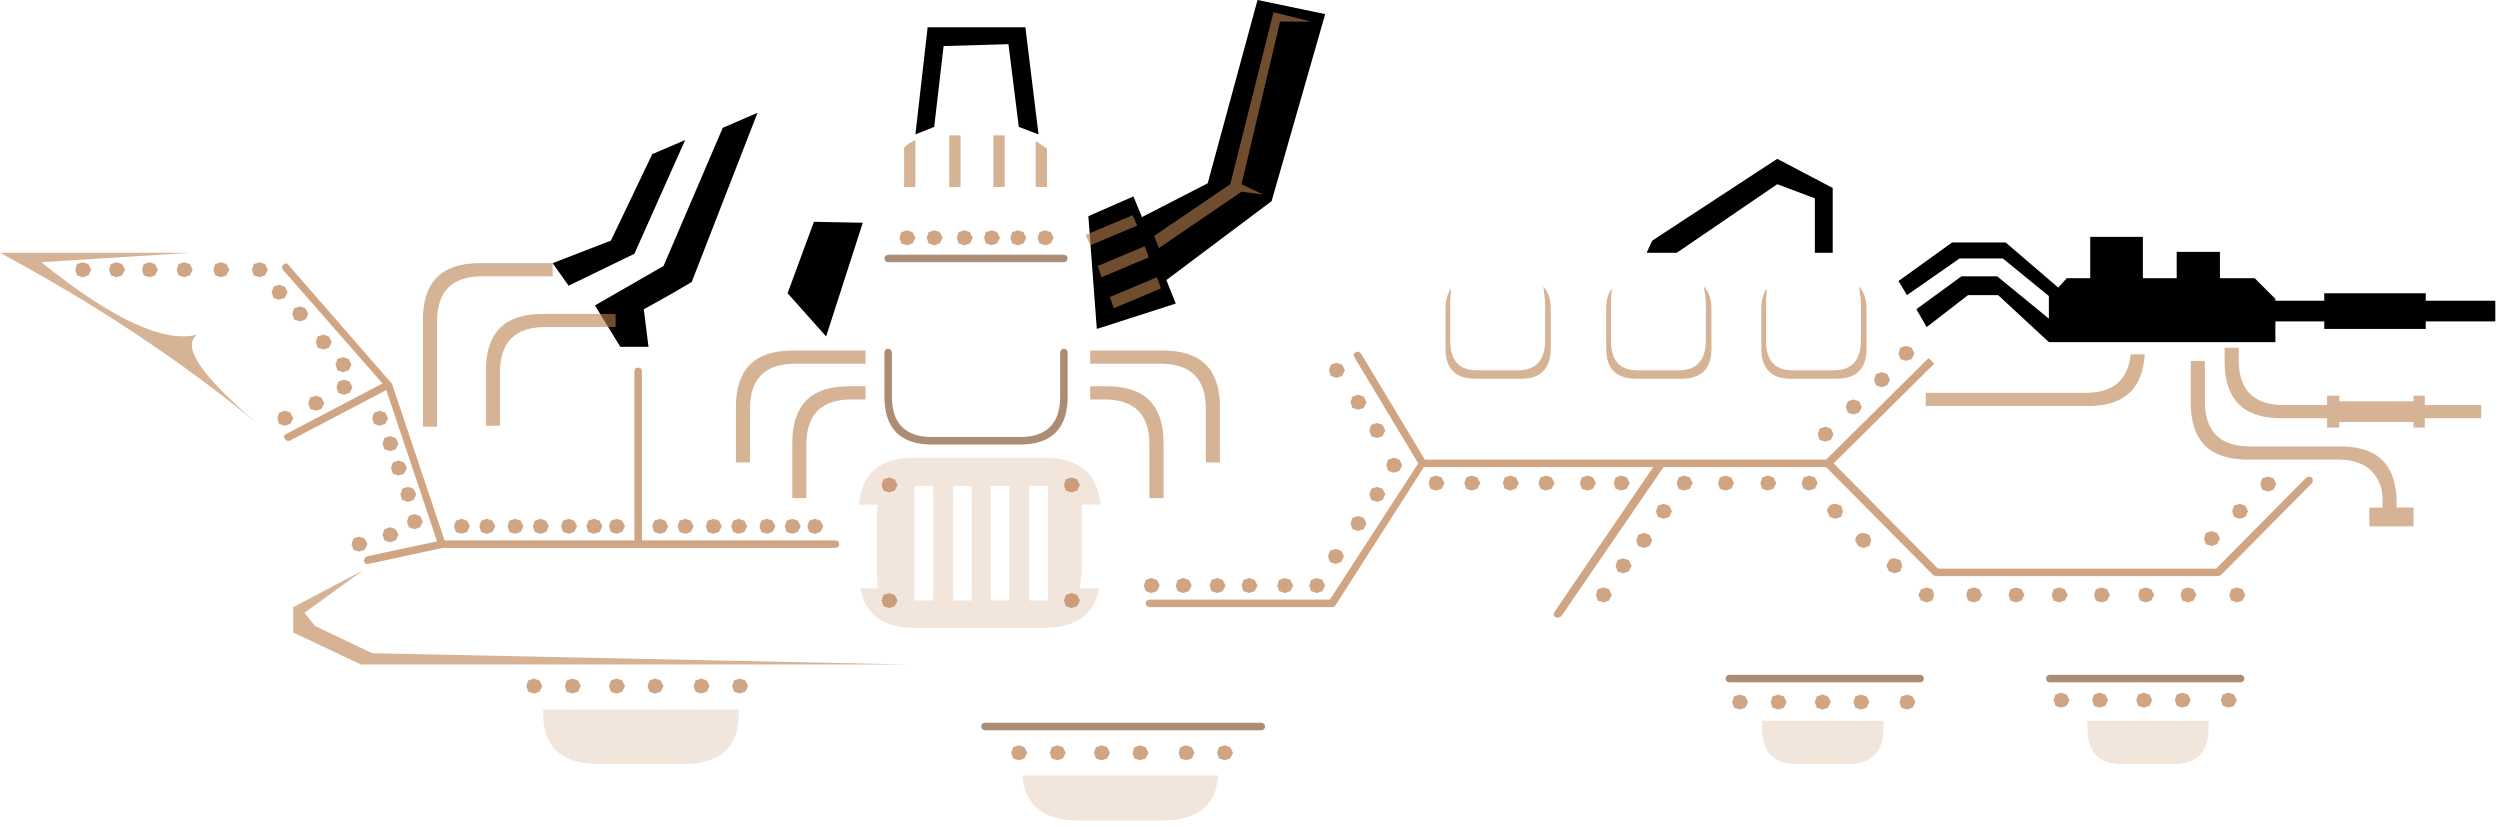 <?xml version="1.0" encoding="utf-8"?>
<svg version="1.1" id="Layer_1"
xmlns="http://www.w3.org/2000/svg"
xmlns:xlink="http://www.w3.org/1999/xlink"
width="133px" height="44px"
xml:space="preserve">
<g id="993" transform="matrix(1, 0, 0, 1, -2.2, 6.6)">
<path style="fill:#000000;fill-opacity:1" d="M56.75,-5.15L57.45 0.55L56.4 0.15L55.85 -4.25L52.4 -4.15L51.9 0.15L50.9 0.55L51.55 -5.15L56.75 -5.15M72.7,-5.85L69.85 4.1L64.25 8.3L64.75 9.55L60.55 10.9L60.1 4.9L62.5 3.85L62.95 4.95L66.45 3.15L69.1 -6.6L72.7 -5.85M134.95,10.5L131.25 10.5L131.25 10.9L125.85 10.9L125.85 10.5L123.25 10.5L123.25 11.6L111.2 11.6L108.5 9.1L106.9 9.1L104.7 10.8L104.15 9.85L106.55 8.1L108.45 8.1L111.2 10.35L111.2 9.15L108.75 7.15L106.45 7.15L103.65 9.1L103.2 8.35L106.05 6.3L108.9 6.3L111.7 8.7L112.15 8.2L113.4 8.2L113.4 6L116.2 6L116.2 8.2L118 8.2L118 6.8L120.3 6.8L120.3 8.2L122.15 8.2L123.25 9.3L123.25 9.4L125.85 9.4L125.85 9L131.25 9L131.25 9.4L134.95 9.4L134.95 10.5M91.4,6.85L89.8 6.85L90.1 6.2L96.75 1.85L99.7 3.4L99.7 6.85L98.75 6.85L98.75 3.95L96.75 3.2L91.4 6.85M45.5,5.2L48.1 5.25L46.15 11.3L44.1 9L45.5 5.2M38.65,0.85L35.95 6.9L32.45 8.6L31.6 7.4L34.7 6.2L36.9 1.6L38.65 0.85M33.85,9.65L37.5 7.55L40.65 0.2L42.5 -0.6L39 8.4Q37.75 9.15 36.45 9.85L36.7 11.85L35.2 11.85L33.85 9.65" />
<path style="fill:#BD8051;fill-opacity:0.706" d="M16.3,7.45L16.45 7.75L16.3 8.05L16 8.15L15.7 8.05L15.6 7.75L15.7 7.45L16 7.35L16.3 7.45" />
<path style="fill:#BD8051;fill-opacity:0.706" d="M16.65,8.95L16.75 8.65L17.05 8.55L17.35 8.65L17.5 8.95L17.35 9.25L17.05 9.35L16.75 9.25L16.65 8.95M19.4,11.2L19.7 11.3L19.85 11.6L19.7 11.9L19.4 12L19.1 11.9L19 11.6L19.1 11.3L19.4 11.2M7.05,7.75L6.9 8.05L6.6 8.15L6.3 8.05L6.2 7.75L6.3 7.45L6.6 7.35L6.9 7.45L7.05 7.75" />
<path style="fill:#BD8051;fill-opacity:0.706" d="M20.75,12.5L20.9 12.8L20.75 13.1L20.45 13.2L20.15 13.1L20.05 12.8L20.15 12.5L20.45 12.4L20.75 12.5M17.85,10.4L17.75 10.1L17.85 9.8L18.15 9.7L18.45 9.8L18.6 10.1L18.45 10.4L18.15 10.5L17.85 10.4M8.7,7.45L8.85 7.75L8.7 8.05L8.4 8.15L8.1 8.05L8 7.75L8.1 7.45L8.4 7.35L8.7 7.45" />
<path style="fill:#BD8051;fill-opacity:0.706" d="M20.8,13.7L20.95 14L20.8 14.3L20.5 14.4L20.2 14.3L20.1 14L20.2 13.7L20.5 13.6L20.8 13.7M12,7.35L12.3 7.45L12.45 7.75L12.3 8.05L12 8.15L11.7 8.05L11.6 7.75L11.7 7.45L12 7.35M10.45,7.45L10.6 7.75L10.45 8.05L10.15 8.15L9.85 8.05L9.75 7.75L9.85 7.45L10.15 7.35L10.45 7.45" />
<path style="fill:#BD8051;fill-opacity:0.706" d="M13.65,7.45L13.95 7.35L14.25 7.45L14.4 7.75L14.25 8.05L13.95 8.15L13.65 8.05L13.55 7.75L13.65 7.45M18.7,14.55L19 14.45L19.3 14.55L19.45 14.85L19.3 15.15L19 15.25L18.7 15.15L18.6 14.85L18.7 14.55" />
<path style="fill:#BD8051;fill-opacity:0.706" d="M123.15,19.45L122.85 19.55L122.55 19.45L122.45 19.15L122.55 18.85L122.85 18.75L123.15 18.85L123.3 19.15L123.15 19.45M121.8,20.6L121.65 20.9L121.35 21L121.05 20.9L120.95 20.6L121.05 20.3L121.35 20.2L121.65 20.3L121.8 20.6M121.5,25.35L121.2 25.45L120.9 25.35L120.8 25.05L120.9 24.75L121.2 24.65L121.5 24.75L121.65 25.05L121.5 25.35M103.3,11.9L103.6 11.8L103.9 11.9L104.05 12.2L103.9 12.5L103.6 12.6L103.3 12.5L103.2 12.2L103.3 11.9M102.75,13.6L102.6 13.9L102.3 14L102 13.9L101.9 13.6L102 13.3L102.3 13.2L102.6 13.3L102.75 13.6M103.3,23.2L103.4 23.5L103.3 23.8L103 23.9L102.7 23.8L102.55 23.5L102.7 23.2Q102.8 23.1 103 23.1L103.3 23.2M101.75,22.15L101.65 22.45L101.35 22.55L101.05 22.45L100.9 22.15Q100.9 21.95 101.05 21.85Q101.15 21.75 101.35 21.75L101.65 21.85L101.75 22.15M119.45,22.05L119.55 21.75L119.85 21.65L120.15 21.75L120.3 22.05L120.15 22.35L119.85 22.45L119.55 22.35L119.45 22.05M84.45,18.7L84.75 18.8L84.9 19.1L84.75 19.4L84.45 19.5L84.15 19.4L84.05 19.1L84.15 18.8L84.45 18.7M82.85,19.4L82.55 19.5L82.25 19.4L82.15 19.1L82.25 18.8L82.55 18.7L82.85 18.8L83 19.1L82.85 19.4M90.7,21L90.4 20.9L90.3 20.6L90.4 20.3L90.7 20.2L91 20.3L91.15 20.6L91 20.9L90.7 21M88.75,19.4L88.45 19.5L88.15 19.4L88.05 19.1L88.15 18.8L88.45 18.7L88.75 18.8L88.9 19.1L88.75 19.4M86.95,18.8L87.1 19.1L86.95 19.4L86.65 19.5L86.35 19.4L86.25 19.1L86.35 18.8L86.65 18.7L86.95 18.8M88.15,23.5L88.25 23.2L88.55 23.1L88.85 23.2L89 23.5L88.85 23.8L88.55 23.9L88.25 23.8L88.15 23.5M89.95,22.45L89.65 22.55L89.35 22.45L89.25 22.15L89.35 21.85L89.65 21.75L89.95 21.85L90.1 22.15L89.95 22.45M100.8,15.45L100.5 15.35L100.4 15.05L100.5 14.75L100.8 14.65L101.1 14.75L101.25 15.05L101.1 15.35L100.8 15.45M99.3,16.9L99 16.8L98.9 16.5L99 16.2L99.3 16.1L99.6 16.2L99.75 16.5L99.6 16.8L99.3 16.9M94.3,19.4L94 19.5L93.7 19.4L93.6 19.1L93.7 18.8L94 18.7L94.3 18.8L94.45 19.1L94.3 19.4M95.95,18.8L96.25 18.7L96.55 18.8L96.7 19.1L96.55 19.4L96.25 19.5L95.95 19.4L95.85 19.1L95.95 18.8M91.8,19.5L91.5 19.4L91.4 19.1L91.5 18.8L91.8 18.7L92.1 18.8L92.25 19.1L92.1 19.4L91.8 19.5M98.75,19.4L98.45 19.5L98.15 19.4L98.05 19.1L98.15 18.8L98.45 18.7L98.75 18.8L98.9 19.1L98.75 19.4M99.55,20.3Q99.65 20.2 99.85 20.2L100.15 20.3L100.25 20.6L100.15 20.9L99.85 21L99.55 20.9L99.4 20.6Q99.4 20.4 99.55 20.3M87.5,25.45L87.2 25.35L87.1 25.05L87.2 24.75L87.5 24.65L87.8 24.75L87.95 25.05L87.8 25.35L87.5 25.45M116.65,25.35L116.35 25.45L116.05 25.35L115.95 25.05L116.05 24.75L116.35 24.65L116.65 24.75L116.8 25.05L116.65 25.35M118.3,25.35L118.2 25.05L118.3 24.75L118.6 24.65L118.9 24.75L119.05 25.05L118.9 25.35L118.6 25.45L118.3 25.35M114.45,25.05L114.3 25.35L114 25.45L113.7 25.35L113.6 25.05L113.7 24.75L114 24.65L114.3 24.75L114.45 25.05M112.05,25.35L111.75 25.45L111.45 25.35L111.35 25.05L111.45 24.75L111.75 24.65L112.05 24.75L112.2 25.05L112.05 25.35M109.9,25.05L109.75 25.35L109.45 25.45L109.15 25.35L109.05 25.05L109.15 24.75L109.45 24.65L109.75 24.75L109.9 25.05M106.8,25.05L106.9 24.75L107.2 24.65L107.5 24.75L107.65 25.05L107.5 25.35L107.2 25.45L106.9 25.35L106.8 25.05M105.1,25.05L105 25.35L104.7 25.45L104.4 25.35L104.25 25.05L104.4 24.75L104.7 24.65L105 24.75L105.1 25.05M63.75,24.25L63.9 24.55L63.75 24.85L63.45 24.95L63.15 24.85L63.05 24.55L63.15 24.25L63.45 24.15L63.75 24.25M65.45,24.25L65.6 24.55L65.45 24.85L65.15 24.95L64.85 24.85L64.75 24.55L64.85 24.25L65.15 24.15L65.45 24.25M67.4,24.55L67.25 24.85L66.95 24.95L66.65 24.85L66.55 24.55L66.65 24.25L66.95 24.15L67.25 24.25L67.4 24.55M70.25,24.25L70.55 24.15L70.85 24.25L71 24.55L70.85 24.85L70.55 24.95L70.25 24.85L70.15 24.55L70.25 24.25M69.1,24.55L68.95 24.85L68.65 24.95L68.35 24.85L68.25 24.55L68.35 24.25L68.65 24.15L68.95 24.25L69.1 24.55M76.35,18.55L76.05 18.45L75.95 18.15L76.05 17.85L76.35 17.75L76.65 17.85L76.8 18.15L76.65 18.45L76.35 18.55M73.6,13.4L73.3 13.5L73 13.4L72.9 13.1L73 12.8L73.3 12.7L73.6 12.8L73.75 13.1L73.6 13.4M74.45,14.4L74.75 14.5L74.9 14.8L74.75 15.1L74.45 15.2L74.15 15.1L74.05 14.8L74.15 14.5L74.45 14.4M75.45,15.9L75.75 16L75.9 16.3L75.75 16.6L75.45 16.7L75.15 16.6L75.05 16.3L75.15 16L75.45 15.9M75.15,19.4L75.45 19.3L75.75 19.4L75.9 19.7L75.75 20L75.45 20.1L75.15 20L75.05 19.7L75.15 19.4M74.15,20.95L74.45 20.85L74.75 20.95L74.9 21.25L74.75 21.55L74.45 21.65L74.15 21.55L74.05 21.25L74.15 20.95M72.85,23L72.95 22.7L73.25 22.6L73.55 22.7L73.7 23L73.55 23.3L73.25 23.4L72.95 23.3L72.85 23M72.55,24.25L72.7 24.55L72.55 24.85L72.25 24.95L71.95 24.85L71.85 24.55L71.95 24.25L72.25 24.15L72.55 24.25M80.8,18.8L80.95 19.1L80.8 19.4L80.5 19.5L80.2 19.4L80.1 19.1L80.2 18.8L80.5 18.7L80.8 18.8M78.9,19.4L78.6 19.5L78.3 19.4L78.2 19.1L78.3 18.8L78.6 18.7L78.9 18.8L79.05 19.1L78.9 19.4M56.8,6.05L56.65 6.35L56.35 6.45L56.05 6.35L55.95 6.05L56.05 5.75L56.35 5.65L56.65 5.75L56.8 6.05M58.25,6.05L58.1 6.35L57.8 6.45L57.5 6.35L57.4 6.05L57.5 5.75L57.8 5.65L58.1 5.75L58.25 6.05M51.6,5.75L51.9 5.65L52.2 5.75L52.35 6.05L52.2 6.35L51.9 6.45L51.6 6.35L51.5 6.05L51.6 5.75M50.9,6.05L50.75 6.35L50.45 6.45L50.15 6.35L50.05 6.05L50.15 5.75L50.45 5.65L50.75 5.75L50.9 6.05M53.5,5.65L53.8 5.75L53.95 6.05L53.8 6.35L53.5 6.45L53.2 6.35L53.1 6.05L53.2 5.75L53.5 5.65M55.25,5.75L55.4 6.05L55.25 6.35L54.95 6.45L54.65 6.35L54.55 6.05L54.65 5.75L54.95 5.65L55.25 5.75M43.45,21.4L43.3 21.7L43 21.8L42.7 21.7L42.6 21.4L42.7 21.1L43 21L43.3 21.1L43.45 21.4M45.25,21.1L45.55 21L45.85 21.1L46 21.4L45.85 21.7L45.55 21.8L45.25 21.7L45.15 21.4L45.25 21.1M44.65,21.1L44.8 21.4L44.65 21.7L44.35 21.8L44.05 21.7L43.95 21.4L44.05 21.1L44.35 21L44.65 21.1M41.5,21L41.8 21.1L41.95 21.4L41.8 21.7L41.5 21.8L41.2 21.7L41.1 21.4L41.2 21.1L41.5 21M49.2,18.9L49.5 18.8L49.8 18.9L49.95 19.2L49.8 19.5L49.5 19.6L49.2 19.5L49.1 19.2L49.2 18.9M58.8,19.2L58.9 18.9L59.2 18.8L59.5 18.9L59.65 19.2L59.5 19.5L59.2 19.6L58.9 19.5L58.8 19.2M59.5,25.05L59.65 25.35L59.5 25.65L59.2 25.75L58.9 25.65L58.8 25.35L58.9 25.05L59.2 24.95L59.5 25.05M49.2,25.05L49.5 24.95L49.8 25.05L49.95 25.35L49.8 25.65L49.5 25.75L49.2 25.65L49.1 25.35L49.2 25.05M22.4,15.25L22.7 15.35L22.85 15.65L22.7 15.95L22.4 16.05L22.1 15.95L22 15.65L22.1 15.35L22.4 15.25M22.55,17L22.65 16.7L22.95 16.6L23.25 16.7L23.4 17L23.25 17.3L22.95 17.4L22.65 17.3L22.55 17M23.1,18L23.4 17.9L23.7 18L23.85 18.3L23.7 18.6L23.4 18.7L23.1 18.6L23 18.3L23.1 18M24.35,19.7L24.2 20L23.9 20.1L23.6 20L23.5 19.7L23.6 19.4L23.9 19.3L24.2 19.4L24.35 19.7M23.95,20.85L24.25 20.75L24.55 20.85L24.7 21.15L24.55 21.45L24.25 21.55L23.95 21.45L23.85 21.15L23.95 20.85M23.25,21.55L23.4 21.85L23.25 22.15L22.95 22.25L22.65 22.15L22.55 21.85L22.65 21.55L22.95 21.45L23.25 21.55M21.6,22.65L21.3 22.75L21 22.65L20.9 22.35L21 22.05L21.3 21.95L21.6 22.05L21.75 22.35L21.6 22.65M29.3,21.1L29.6 21L29.9 21.1L30.05 21.4L29.9 21.7L29.6 21.8L29.3 21.7L29.2 21.4L29.3 21.1M28.4,21.1L28.55 21.4L28.4 21.7L28.1 21.8L27.8 21.7L27.7 21.4L27.8 21.1L28.1 21L28.4 21.1M27.05,21.1L27.2 21.4L27.05 21.7L26.75 21.8L26.45 21.7L26.35 21.4L26.45 21.1L26.75 21L27.05 21.1M35.3,21.1L35.45 21.4L35.3 21.7L35 21.8L34.7 21.7L34.6 21.4L34.7 21.1L35 21L35.3 21.1M33.5,21.1L33.8 21L34.1 21.1L34.25 21.4L34.1 21.7L33.8 21.8L33.5 21.7L33.4 21.4L33.5 21.1M32.45,21L32.75 21.1L32.9 21.4L32.75 21.7L32.45 21.8L32.15 21.7L32.05 21.4L32.15 21.1L32.45 21M30.65,21.1L30.95 21L31.25 21.1L31.4 21.4L31.25 21.7L30.95 21.8L30.65 21.7L30.55 21.4L30.65 21.1M39.85,21.1L40.15 21L40.45 21.1L40.6 21.4L40.45 21.7L40.15 21.8L39.85 21.7L39.75 21.4L39.85 21.1M38.95,21.1L39.1 21.4L38.95 21.7L38.65 21.8L38.35 21.7L38.25 21.4L38.35 21.1L38.65 21L38.95 21.1M37.75,21.4L37.6 21.7L37.3 21.8L37 21.7L36.9 21.4L37 21.1L37.3 21L37.6 21.1L37.75 21.4M17.35,15.25L17.65 15.35L17.8 15.65L17.65 15.95L17.35 16.05L17.05 15.95L16.95 15.65L17.05 15.35L17.35 15.25" />
<path style="fill:#BD8051;fill-opacity:0.706" d="M46.65,22.55L25.75 22.55L21.8 23.4L21.65 23.4L21.55 23.25L21.6 23.1L21.7 23L25.45 22.2L22.75 14.15L17.6 16.85L17.45 16.85L17.35 16.75L17.3 16.6L17.4 16.5L22.55 13.8L17.25 7.75L17.2 7.6L17.3 7.45L17.45 7.4L17.55 7.5L22.95 13.7L23.05 13.8L25.85 22.15L35.95 22.15L35.95 13.15L36 13L36.15 12.95L36.3 13L36.35 13.15L36.35 22.15L46.65 22.15L46.8 22.2L46.85 22.35L46.8 22.5L46.65 22.55" />
<path style="fill:#BD8051;fill-opacity:0.6" d="M2.2,6.85L12.3 6.85L4.4 7.35Q10.05 11.9 12.7 11.2Q11.4 12.1 15.85 15.9Q9.75 10.9 2.2 6.85" />
<path style="fill:#BD8051;fill-opacity:0.2" d="M95.95,31.75L102.4 31.75L102.4 32.15Q102.4 34.05 100.5 34.05L97.8 34.05Q95.95 34.05 95.95 32.15L95.95 31.75M113.25,31.75L119.7 31.75L119.7 32.15Q119.7 34.05 117.8 34.05L115.1 34.05Q113.25 34.05 113.25 32.15L113.25 31.75M47.9,20.25Q48.1 17.75 50.85 17.75L57.75 17.75Q60.5 17.75 60.75 20.25L59.75 20.25L59.75 20.75L59.75 23.8L59.65 24.7L60.65 24.7L60.65 24.85Q60.15 26.8 57.75 26.8L50.85 26.8Q48.45 26.8 48 24.85L47.95 24.7L48.9 24.7L48.85 23.8L48.85 20.75L48.9 20.25L47.9 20.25M50.85,19.25L50.85 25.35L51.85 25.35L51.85 19.25L50.85 19.25M52.9,19.25L52.9 25.35L53.9 25.35L53.9 19.25L52.9 19.25M56.95,19.25L56.95 25.35L57.95 25.35L57.95 19.25L56.95 19.25M54.9,19.25L54.9 25.35L55.9 25.35L55.9 19.25L54.9 19.25M56.6,34.65L67 34.65Q66.85 37.05 64 37.05L59.6 37.05Q56.75 37.05 56.6 34.65M41.5,31.4Q41.5 34.05 38.5 34.05L34.1 34.05Q31.1 34.05 31.1 31.4L31.1 31.15L41.5 31.15L41.5 31.4" />
<path style="fill:#BD8051;fill-opacity:0.706" d="M125.05,18.75L125.2 18.8L125.25 18.95L125.2 19.1L120.35 24L120.2 24.05L105.2 24.05L105.05 24L99.35 18.25L90.7 18.25L85.25 26.2L85.1 26.25L84.95 26.25L84.85 26.1L84.9 25.95L90.15 18.25L77.95 18.25L73.25 25.6L73.15 25.7L73.05 25.7L63.35 25.7L63.2 25.65L63.15 25.5L63.2 25.35L63.35 25.3L72.95 25.3L77.65 18.05L74.25 12.4L74.2 12.25L74.3 12.15L74.45 12.1L74.6 12.2L78 17.85L90.55 17.85L90.65 17.85L99.35 17.85L104.8 12.45L105.1 12.75L99.75 18.05L105.3 23.65L120.1 23.65L124.9 18.8L125.05 18.75" />
<path style="fill:#BD8051;fill-opacity:0.706" d="M97.1,30.45L97.25 30.75L97.1 31.05L96.8 31.15L96.5 31.05L96.4 30.75L96.5 30.45L96.8 30.35L97.1 30.45M99.6,30.75L99.45 31.05L99.15 31.15L98.85 31.05L98.75 30.75L98.85 30.45L99.15 30.35L99.45 30.45L99.6 30.75M100.9,30.45L101.2 30.35L101.5 30.45L101.65 30.75L101.5 31.05L101.2 31.15L100.9 31.05L100.8 30.75L100.9 30.45M95.2,30.75L95.05 31.05L94.75 31.15L94.45 31.05L94.35 30.75L94.45 30.45L94.75 30.35L95.05 30.45L95.2 30.75M118.75,30.65L118.6 30.95L118.3 31.05L118 30.95L117.9 30.65L118 30.35L118.3 30.25L118.6 30.35L118.75 30.65M116.7,30.65L116.55 30.95L116.25 31.05L115.95 30.95L115.85 30.65L115.95 30.35L116.25 30.25L116.55 30.35L116.7 30.65M121.2,30.65L121.05 30.95L120.75 31.05L120.45 30.95L120.35 30.65L120.45 30.35L120.75 30.25L121.05 30.35L121.2 30.65M113.6,30.35L113.9 30.25L114.2 30.35L114.35 30.65L114.2 30.95L113.9 31.05L113.6 30.95L113.5 30.65L113.6 30.35M111.85,30.25L112.15 30.35L112.3 30.65L112.15 30.95L111.85 31.05L111.55 30.95L111.45 30.65L111.55 30.35L111.85 30.25M103.95,30.45L104.1 30.75L103.95 31.05L103.65 31.15L103.35 31.05L103.25 30.75L103.35 30.45L103.65 30.35L103.95 30.45M58.75,33.15L58.9 33.45L58.75 33.75L58.45 33.85L58.15 33.75L58.05 33.45L58.15 33.15L58.45 33.05L58.75 33.15M60.4,33.45L60.5 33.15L60.8 33.05L61.1 33.15L61.25 33.45L61.1 33.75L60.8 33.85L60.5 33.75L60.4 33.45M56.85,33.45L56.7 33.75L56.4 33.85L56.1 33.75L56 33.45L56.1 33.15L56.4 33.05L56.7 33.15L56.85 33.45M41.85,29.6L42 29.9L41.85 30.2L41.55 30.3L41.25 30.2L41.15 29.9L41.25 29.6L41.55 29.5L41.85 29.6M65.3,33.85L65 33.75L64.9 33.45L65 33.15L65.3 33.05L65.6 33.15L65.75 33.45L65.6 33.75L65.3 33.85M62.45,33.45L62.55 33.15L62.85 33.05L63.15 33.15L63.3 33.45L63.15 33.75L62.85 33.85L62.55 33.75L62.45 33.45M67.65,33.75L67.35 33.85L67.05 33.75L66.95 33.45L67.05 33.15L67.35 33.05L67.65 33.15L67.8 33.45L67.65 33.75M36.65,29.9L36.75 29.6L37.05 29.5L37.35 29.6L37.5 29.9L37.35 30.2L37.05 30.3L36.75 30.2L36.65 29.9M39.8,29.6L39.95 29.9L39.8 30.2L39.5 30.3L39.2 30.2L39.1 29.9L39.2 29.6L39.5 29.5L39.8 29.6M32.25,29.9L32.35 29.6L32.65 29.5L32.95 29.6L33.1 29.9L32.95 30.2L32.65 30.3L32.35 30.2L32.25 29.9M31.05,29.9L30.9 30.2L30.6 30.3L30.3 30.2L30.2 29.9L30.3 29.6L30.6 29.5L30.9 29.6L31.05 29.9M34.7,30.2L34.6 29.9L34.7 29.6L35 29.5L35.3 29.6L35.45 29.9L35.3 30.2L35 30.3L34.7 30.2" />
<path style="fill:#BD8051;fill-opacity:0.6" d="M70.3,-5.45L68.25 3.2L69.4 3.75L68.25 3.6L63.85 6.6L63.6 5.95L67.65 3.2L69.95 -5.95L71.95 -5.45L70.3 -5.45M131.2,14.45L131.2 14.95L134.2 14.95L134.2 15.65L131.2 15.65L131.2 16.15L130.6 16.15L130.6 15.85L126.65 15.85L126.65 16.15L126 16.15L126 15.65L123.55 15.65Q120.55 15.65 120.55 12.65L120.55 11.9L121.3 11.9L121.3 12.55Q121.3 14.95 123.7 14.95L126 14.95L126 14.45L126.65 14.45L126.65 14.75L130.6 14.75L130.6 14.45L131.2 14.45M121.75,17.85Q118.75 17.85 118.75 14.85L118.75 12.6L119.5 12.6L119.5 14.75Q119.5 17.15 121.9 17.15L126.7 17.15Q129.35 17.15 129.65 19.45L129.7 19.85L129.7 19.9L129.7 20.4L130.6 20.4L130.6 20.55L130.6 21.4L128.25 21.4L128.25 20.8L128.25 20.4L128.95 20.4L128.95 19.9L128.95 19.85L128.9 19.45Q128.5 17.85 126.55 17.85L121.75 17.85M116.3,12.25Q116.15 15 113.3 15L104.65 15L104.65 14.3L113.15 14.3Q115.35 14.3 115.55 12.25L116.3 12.25M101.5,11.95Q101.5 13.55 99.9 13.55L97.5 13.55Q95.9 13.55 95.9 11.95L95.9 9.85Q95.9 9.15 96.2 8.75L96.15 9.4L96.15 11.5Q96.15 13.1 97.55 13.1L99.75 13.1Q101.2 13.1 101.2 11.5L101.2 9.4L101.1 8.65Q101.5 9.05 101.5 9.85L101.5 11.95M92.85,8.65Q93.25 9.05 93.25 9.85L93.25 11.95Q93.25 13.55 91.65 13.55L89.25 13.55Q87.65 13.55 87.65 11.95L87.65 9.85Q87.65 9.15 87.95 8.75L87.9 9.4L87.9 11.5Q87.9 13.1 89.3 13.1L91.5 13.1Q92.95 13.1 92.95 11.5L92.95 9.4L92.85 8.65M84.4,9.4L84.3 8.65Q84.7 9.05 84.7 9.85L84.7 11.95Q84.7 13.55 83.1 13.55L80.7 13.55Q79.1 13.55 79.1 11.95L79.1 9.85Q79.1 9.15 79.4 8.75L79.35 9.4L79.35 11.5Q79.35 13.1 80.75 13.1L82.95 13.1Q84.4 13.1 84.4 11.5L84.4 9.4M62.5,4.95L62.7 5.4L60.2 6.45L59.95 5.9L62.45 4.85L62.5 4.95M63.25,6.9L63.3 7.1L60.8 8.15L60.6 7.55L63.1 6.5L63.25 6.9M63.9,8.55L63.95 8.75L61.45 9.8L61.25 9.2L63.75 8.15L63.9 8.55M66.35,15.15Q66.35 12.75 63.95 12.75L60.2 12.75L60.2 12.05L64.1 12.05Q67.1 12.05 67.1 15.05L67.1 18L66.35 18L66.35 15.15M64.1,16.95L64.1 19.9L63.35 19.9L63.35 17.05Q63.35 14.65 60.95 14.65L60.2 14.65L60.2 13.95L61.1 13.95Q64.1 13.95 64.1 16.95M57.9,3.35L57.3 3.35L57.3 0.9L57.9 1.3L57.9 3.35M55.65,0.6L55.65 3.35L55.05 3.35L55.05 0.6L55.45 0.6L55.65 0.6M52.8,0.6L53.3 0.6L53.3 3.35L52.7 3.35L52.7 0.6L52.8 0.6M50.9,3.35L50.3 3.35L50.3 1.25Q50.55 1 50.9 0.85L50.9 3.35M48.25,12.05L48.25 12.75L44.5 12.75Q42.1 12.75 42.1 15.15L42.1 18L41.35 18L41.35 15.05Q41.35 12.05 44.35 12.05L48.25 12.05M47.5,14.65Q45.1 14.65 45.1 17.05L45.1 19.9L44.35 19.9L44.35 16.95Q44.35 13.95 47.35 13.95L48.25 13.95L48.25 14.65L47.5 14.65M31.6,8.1L27.85 8.1Q25.45 8.1 25.45 10.5L25.45 16.1L24.7 16.1L24.7 10.4Q24.7 7.4 27.7 7.4L31.6 7.4L31.6 8.1M34.95,10.1L34.95 10.8L31.2 10.8Q28.8 10.8 28.8 13.2L28.8 16.05L28.05 16.05L28.05 13.1Q28.05 10.1 31.05 10.1L34.95 10.1M18.95,26.7L22 28.15L50.45 28.75L21.4 28.75L17.8 27.05L17.8 25.7L21.5 23.75L18.4 26L18.95 26.7" />
<path style="fill:#8A5E3B;fill-opacity:0.706" d="M58.8,7.35L49.45 7.35L49.3 7.3L49.25 7.15L49.3 7L49.45 6.95L58.8 6.95L58.95 7L59 7.15L58.95 7.3L58.8 7.35M58.65,12L58.8 11.95L58.95 12L59 12.15L59 14.5Q59 17.05 56.45 17.05L51.8 17.05Q49.25 17.05 49.25 14.5L49.25 12.15L49.3 12L49.45 11.95L49.6 12L49.65 12.15L49.65 14.5Q49.65 16.65 51.8 16.65L56.45 16.65Q58.6 16.65 58.6 14.5L58.6 12.15L58.65 12" />
<path style="fill:none;stroke-width:0.4;stroke-linecap:round;stroke-linejoin:round;stroke-miterlimit:3;stroke:#8A5E3B;stroke-opacity:0.706" d="M54.6,32.05L69.3 32.05" />
<path style="fill:none;stroke-width:0.4;stroke-linecap:round;stroke-linejoin:round;stroke-miterlimit:3;stroke:#8A5E3B;stroke-opacity:0.706" d="M94.2,29.5L104.35 29.5" />
<path style="fill:none;stroke-width:0.4;stroke-linecap:round;stroke-linejoin:round;stroke-miterlimit:3;stroke:#8A5E3B;stroke-opacity:0.706" d="M111.25,29.5L121.4 29.5" />
</g>
</svg>

